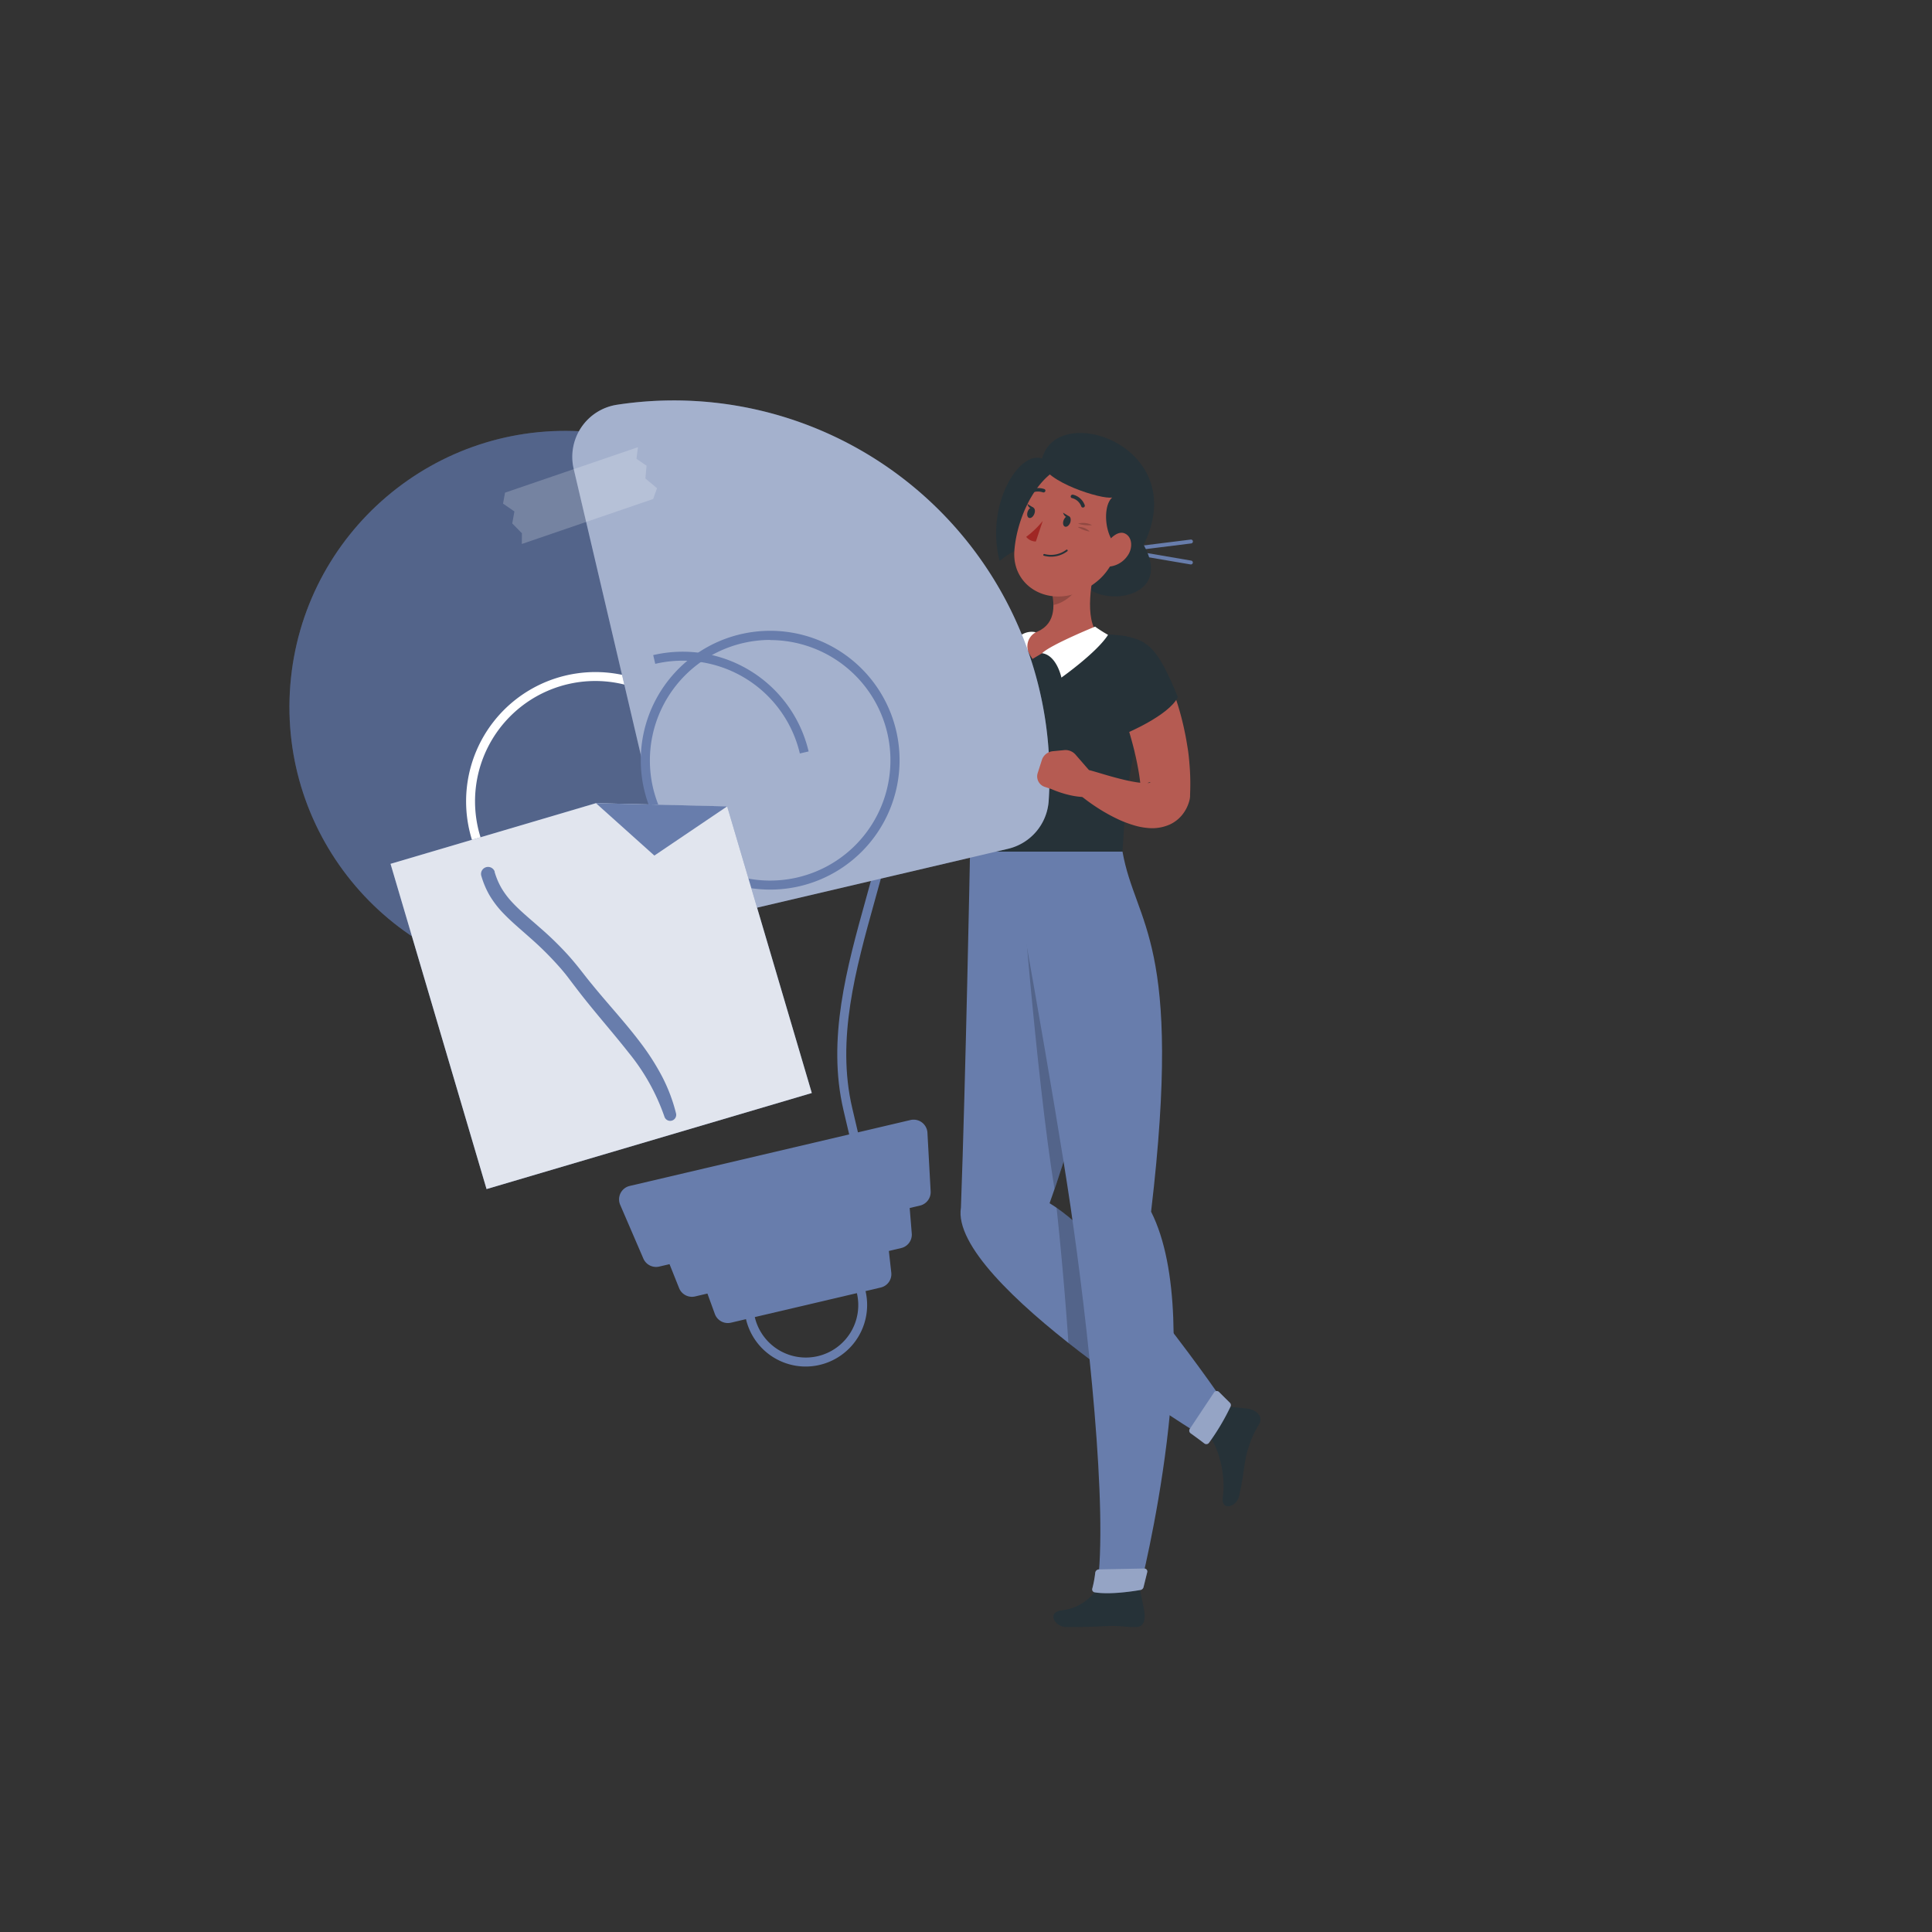 <svg xmlns="http://www.w3.org/2000/svg" viewBox="0 0 500 500"><rect x="0" y="0" width="500" height="500" fill="#333333" stroke="none"/><g id="freepik--Character--inject-73"><path d="M291.29,142.75a.5.5,0,0,1-.06-1l16.93-2.11a.5.5,0,0,1,.12,1l-16.92,2.11Z" style="fill:#687DAC"></path><path d="M308.16,146.07h-.08l-16.81-2.87a.5.5,0,1,1,.17-1l16.81,2.88a.5.5,0,0,1-.09,1Z" style="fill:#687DAC"></path><path d="M269.69,118.67c-5.83-2.17-14.75,11.75-11,26.5,6.39-5.34,15.24-6.51,18.54-4.34,4.78,3.15.74,3,3.21,9.67s23.82,5.39,15.54-9.5C308.51,115.61,273.72,103.61,269.69,118.67Z" style="fill:#263238"></path><path d="M228.83,173.55l2.24,1.91a3.39,3.39,0,0,1,1.19,2.9l-.45,5.16a6.36,6.36,0,0,1-3.12,4.95l-1.11.65c-3.93-2.91-6-9-6-9l-.79-1.66a2.86,2.86,0,0,1,1.26-3.85l3.27-1.61A3.28,3.28,0,0,1,228.83,173.55Z" style="fill:#b55b52"></path><path d="M263.45,181c-.31.79-.54,1.34-.81,2s-.55,1.21-.82,1.8c-.56,1.19-1.17,2.34-1.78,3.49a74.86,74.86,0,0,1-4.1,6.66c-.74,1.08-1.52,2.14-2.31,3.19s-1.64,2.06-2.53,3.06a58.53,58.53,0,0,1-5.66,5.7l-.27.25a4.78,4.78,0,0,1-.78.58,9.84,9.84,0,0,1-3.8,1.29,9.07,9.07,0,0,1-4.27-.51,11.28,11.28,0,0,1-4.68-3.5,17.87,17.87,0,0,1-2.16-3.38,30.63,30.63,0,0,1-1.37-3.19,44.9,44.9,0,0,1-1.71-6.17,46.72,46.72,0,0,1-.85-6.2,3.51,3.51,0,0,1,6.6-1.89l.1.18c.85,1.59,1.71,3.32,2.59,4.92s1.78,3.18,2.72,4.59a23,23,0,0,0,1.4,1.93,8.43,8.43,0,0,0,1.29,1.31c.33.27.61.2,0-.14a2.92,2.92,0,0,0-1.41-.23,3.4,3.4,0,0,0-1.09.28l-1.06.82c1.4-1.6,2.77-3.23,4-5s2.49-3.57,3.63-5.46,2.25-3.79,3.28-5.75c.51-1,1-2,1.5-2.95l.7-1.47.63-1.34.16-.35A7,7,0,0,1,263.45,181Z" style="fill:#b55b52"></path><path d="M320.68,387.18c1.55-7,1.16-8.66,2.42-12.5a25.2,25.2,0,0,1,2.82-6.19c1.1-2.05-1-3.68-3.08-3.94-1.63-.21-3.35-.28-5.35-.6L313.17,372c2.28,2.9,4.1,10,3.3,15.38C315.9,391.27,320.06,390,320.68,387.18Z" style="fill:#263238"></path><path d="M251.05,220.4s-1.15,59.27-2.36,92.11c-3.18,19.44,63.65,59.9,63.65,59.9,1.43.68,5.21-6.73,5.15-8.46,0,0-28.73-42.33-45.86-52.55,18.95-52.45,13.8-91,13.8-91Z" style="fill:#687DAC"></path><path d="M285.43,220.4H263.74s4.34,57.94,9.17,87.36C290.34,257.18,285.43,220.4,285.43,220.4Z" style="opacity:0.2"></path><path d="M298.84,338.81c-8.23-10.27-17.75-21-25.4-26.24,1.09,10.16,2.21,22.42,3.07,35,7.19,5.69,14.65,11,20.89,15.21A173,173,0,0,0,298.84,338.81Z" style="opacity:0.2"></path><path d="M308.14,370.94c.88.63,2.42,1.75,3.54,2.62a.85.85,0,0,0,1.19-.14,59.3,59.3,0,0,0,5.59-9.39.85.85,0,0,0-.17-1l-2.8-2.78a.85.85,0,0,0-1.31.13l-6.24,9.38A.84.84,0,0,0,308.14,370.94Z" style="fill:#687DAC"></path><path d="M308.14,370.94c.88.63,2.42,1.75,3.54,2.62a.85.85,0,0,0,1.19-.14,59.3,59.3,0,0,0,5.59-9.39.85.85,0,0,0-.17-1l-2.8-2.78a.85.85,0,0,0-1.31.13l-6.24,9.38A.84.84,0,0,0,308.14,370.94Z" style="fill:#fff;opacity:0.3"></path><path d="M275.93,421.07c7.31,0,6.79-.11,10.91-.25,3.53-.12,4.33.31,7.16.25,2.36-.05,2.48-2.31,2-4.91-.24-1.3-.66-2.9-1-5h-11.1a12.36,12.36,0,0,1-9.13,5.59C270.8,417.27,273,421.07,275.93,421.07Z" style="fill:#263238"></path><path d="M261.36,220.4s11.48,63.2,15.69,91.85c4.41,30.08,9.86,78.91,6.86,98.9,1.62,1,7.64,1.05,11.1,0,0,0,17.55-68.61,2.89-97.57,8.34-70.4-4-74.07-7.4-93.18Z" style="fill:#687DAC"></path><path d="M283.45,407a28.14,28.14,0,0,1-.76,4.1.77.77,0,0,0,.63,1c4,.65,10-.29,11.87-.62a1,1,0,0,0,.75-.71l.95-3.84a.77.77,0,0,0-.77-1l-11.76.23A1,1,0,0,0,283.45,407Z" style="fill:#687DAC"></path><path d="M283.45,407a28.14,28.14,0,0,1-.76,4.1.77.77,0,0,0,.63,1c4,.65,10-.29,11.87-.62a1,1,0,0,0,.75-.71l.95-3.84a.77.77,0,0,0-.77-1l-11.76.23A1,1,0,0,0,283.45,407Z" style="fill:#fff;opacity:0.3"></path><path d="M260.35,165c-7.28,1.37-8.82,4.35-14.18,15.41,1.62,7.27,10.32,13.66,10.32,13.66S272.36,174.45,260.35,165Z" style="fill:#263238"></path><path d="M248.81,178.82c-.12,3.88.26,8.57,1.13,17.8.59,7.82-1.36,22.69,1.11,23.78H290.5c.79-11.2.5-18.91,7.59-43.92a9.2,9.2,0,0,0-7.87-12c-1.57-.16-3.22-.29-4.93-.37a124.37,124.37,0,0,0-17.91,0c-1.95.17-4,.42-5.9.69A14.85,14.85,0,0,0,248.81,178.82Z" style="fill:#263238"></path><path d="M284,144c-1.56,5.77-3.48,16.33.27,20.18,0,0-5.46-.82-17.05,6.35-3.36-4.82-.87-6.35-.87-6.35,6.55-1.54,6.74-6.31,5.95-10.79Z" style="fill:#b55b52"></path><path d="M269.69,169.05c3.82.55,5,6.31,5,6.31s9.17-6.48,12.07-11.06a36.91,36.91,0,0,1-3.35-2.13S271.92,166.85,269.69,169.05Z" style="fill:#fff"></path><path d="M266.06,168.44s-3,.65-4.55,4.87c-.87-8.41,3.12-9.18,3.12-9.18a4.84,4.84,0,0,1,3.45-.5A4.1,4.1,0,0,0,266.06,168.44Z" style="fill:#fff"></path><path d="M279.27,147.81l-6.93,5.55a18.14,18.14,0,0,1,.32,3.18c2.48-.36,6.06-3,6.51-5.62A8.84,8.84,0,0,0,279.27,147.81Z" style="opacity:0.2"></path><path d="M291.74,136.31c-3.39,8.84-4.64,12.65-10.67,16.08-9.07,5.16-19.23-.31-18.55-9.84.61-8.57,6.07-21.58,16.06-22.87A12.12,12.12,0,0,1,291.74,136.31Z" style="fill:#b55b52"></path><path d="M269.69,119.89c.72,4.75,15.36,9.43,18.14,8.86-3.5,3.11-1.11,16.86,6.33,12.64C296.11,125.33,286.73,111.06,269.69,119.89Z" style="fill:#263238"></path><path d="M279,135.52a4.81,4.81,0,0,1,3.62.39A9.22,9.22,0,0,1,279,135.52Z" style="opacity:0.2"></path><path d="M278.93,136.39a3.91,3.91,0,0,1,3.08,1.16A7.65,7.65,0,0,1,278.93,136.39Z" style="opacity:0.2"></path><path d="M277,135.18c-.25.75-.85,1.26-1.34,1.13s-.68-.84-.43-1.59.86-1.27,1.35-1.14S277.22,134.42,277,135.18Z" style="fill:#263238"></path><path d="M267.71,132.91c-.25.76-.85,1.26-1.34,1.14s-.68-.85-.43-1.6.86-1.26,1.35-1.13S268,132.16,267.71,132.91Z" style="fill:#263238"></path><path d="M267.49,131.41l-1.62-1S266.31,132.08,267.49,131.41Z" style="fill:#263238"></path><path d="M269.86,134.82a23.67,23.67,0,0,1-4.28,4.12,3.2,3.2,0,0,0,2.5,1.2Z" style="fill:#a02724"></path><path d="M271.45,144.05a8.93,8.93,0,0,1-1.29-.22.21.21,0,0,1-.15-.28.25.25,0,0,1,.29-.17,6.59,6.59,0,0,0,5.62-1.07.23.23,0,0,1,.33,0,.24.24,0,0,1,0,.33A7,7,0,0,1,271.45,144.05Z" style="fill:#263238"></path><path d="M291.78,143.87a6.49,6.49,0,0,1-4.49,2.74c-2.23.19-2.73-2.42-1.6-4.74,1-2.09,3.42-4.7,5.41-3.81S293.23,141.91,291.78,143.87Z" style="fill:#b55b52"></path><path d="M280.1,131.33a.46.46,0,0,1-.26-.25,3.43,3.43,0,0,0-2.39-2.17.41.41,0,0,1-.34-.52.5.5,0,0,1,.57-.37,4.28,4.28,0,0,1,3.05,2.71.47.47,0,0,1-.29.59A.5.5,0,0,1,280.1,131.33Z" style="fill:#263238"></path><path d="M266.11,127.91a.4.4,0,0,1-.27-.19.45.45,0,0,1,.17-.62,4.91,4.91,0,0,1,4.29-.52.43.43,0,0,1,.2.6.5.5,0,0,1-.63.23,3.93,3.93,0,0,0-3.39.44A.49.49,0,0,1,266.11,127.91Z" style="fill:#263238"></path><path d="M276.74,133.68l-1.62-1S275.56,134.34,276.74,133.68Z" style="fill:#263238"></path><path d="M301.88,174.68c.35.77.59,1.32.86,1.95s.49,1.23.73,1.85c.47,1.22.87,2.46,1.27,3.7a72.57,72.57,0,0,1,1.94,7.58c.27,1.28.48,2.58.69,3.87s.35,2.62.45,3.94a59.75,59.75,0,0,1,.17,8V206a5.16,5.16,0,0,1-.13,1,9.84,9.84,0,0,1-1.71,3.63,8.94,8.94,0,0,1-3.34,2.72,11.21,11.21,0,0,1-5.76.93,17.47,17.47,0,0,1-3.93-.8,30.11,30.11,0,0,1-3.25-1.22,44.25,44.25,0,0,1-5.62-3.06,47.71,47.71,0,0,1-5.06-3.7,3.51,3.51,0,0,1,3.23-6.06l.2.06c1.74.49,3.58,1.07,5.34,1.55s3.52.93,5.19,1.23c.83.15,1.63.28,2.36.34a9,9,0,0,0,1.84,0c.42,0,.56-.3-.1-.09a2.65,2.65,0,0,0-1.14.85,3.15,3.15,0,0,0-.56,1l-.15,1.33c-.17-2.12-.4-4.24-.78-6.38s-.84-4.27-1.4-6.4-1.17-4.25-1.87-6.35c-.34-1-.71-2.1-1.08-3.13l-.56-1.53-.53-1.38-.14-.36a7,7,0,0,1,12.85-5.4Z" style="fill:#b55b52"></path><path d="M290.58,164.57c6.43,1,9,2.94,14.25,15.85-2.38,4.81-13.54,9.42-13.54,9.42S282.55,174,290.58,164.57Z" style="fill:#263238"></path><path d="M220,294.58l-1.71-7.28c-4.3-18.35.86-36.89,5.85-54.81,4.34-15.56,8.43-30.25,5.47-42.84l2.27-.53c3.09,13.17-1.08,28.14-5.5,44-4.91,17.64-10,35.88-5.82,53.65l1.71,7.28Z" style="fill:#687DAC"></path><circle cx="146.34" cy="182.95" r="71.43" transform="translate(-47.69 314.24) rotate(-85.43)" style="fill:#687DAC"></circle><circle cx="146.34" cy="182.95" r="71.43" transform="translate(-47.69 314.24) rotate(-85.43)" style="opacity:0.2"></circle><path d="M154.08,240.85a33.46,33.46,0,1,1,32.58-41.11h0a33.49,33.49,0,0,1-32.58,41.11Zm0-64.61a31.14,31.14,0,1,0,30.31,24h0A31.19,31.19,0,0,0,154.08,176.24Z" style="fill:#fff"></path><path d="M148.47,121.34l24.62,104.93a13.63,13.63,0,0,0,16.38,10.15l71.44-16.76a13.68,13.68,0,0,0,10.49-12.43A97.23,97.23,0,0,0,159.62,104.76,13.63,13.63,0,0,0,148.47,121.34Z" style="fill:#687DAC"></path><path d="M148.47,121.34l24.62,104.93a13.63,13.63,0,0,0,16.38,10.15l71.44-16.76a13.68,13.68,0,0,0,10.49-12.43A97.23,97.23,0,0,0,159.62,104.76,13.63,13.63,0,0,0,148.47,121.34Z" style="fill:#fff;opacity:0.4"></path><path d="M238.11,312,170.6,327.79a3.59,3.59,0,0,1-4.1-2.07l-6-13.92a3.57,3.57,0,0,1,2.47-4.88l72.67-17.06a3.58,3.58,0,0,1,4.38,3.29l.83,15.13A3.59,3.59,0,0,1,238.11,312Z" style="fill:#687DAC"></path><path d="M233.21,323l-53.33,12.52a3.58,3.58,0,0,1-4.13-2.16l-4.83-12.08a3.57,3.57,0,0,1,2.5-4.8L230.53,303a3.56,3.56,0,0,1,4.37,3.18l1.06,13A3.57,3.57,0,0,1,233.21,323Z" style="fill:#687DAC"></path><path d="M227.93,333.21l-38.76,9.1a3.58,3.58,0,0,1-4.17-2.26l-3.82-10.5a3.56,3.56,0,0,1,2.54-4.69l41.33-9.7a3.57,3.57,0,0,1,4.37,3.08l1.24,11.1A3.55,3.55,0,0,1,227.93,333.21Z" style="fill:#687DAC"></path><path d="M207,195a31.17,31.17,0,0,0-37.42-23.2l-.53-2.26a33.49,33.49,0,0,1,40.22,24.93Z" style="fill:#687DAC"></path><polygon points="165.1 115.73 130.7 127.5 130.19 130.34 133.13 132.36 132.57 135.46 135.07 138.01 135.05 140.78 169.04 129.14 170.04 126.35 167.03 123.83 167.33 120.53 164.72 118.74 165.1 115.73" style="fill:#fff;opacity:0.2"></polygon><path d="M199.28,230.23a33.49,33.49,0,1,1,7.71-.89A33.8,33.8,0,0,1,199.28,230.23Zm.12-64.62A31.2,31.2,0,0,0,169,203.87a31.13,31.13,0,1,0,60.62-14.22h0a31.17,31.17,0,0,0-30.25-24Z" style="fill:#687DAC"></path><polygon points="188.19 208.69 210.09 282.87 125.92 307.73 101.07 223.56 154.23 207.86 188.19 208.69" style="fill:#687DAC"></polygon><polygon points="188.19 208.69 210.09 282.87 125.92 307.73 101.07 223.56 154.23 207.86 188.19 208.69" style="fill:#fff;opacity:0.8"></polygon><polygon points="188.19 208.69 169.35 221.42 154.23 207.86 188.19 208.69" style="fill:#687DAC"></polygon><path d="M128,225.63a19.18,19.18,0,0,0,1.74,4.14,21,21,0,0,0,2.72,3.64c2.09,2.28,4.64,4.34,7.13,6.55a84.29,84.29,0,0,1,7.23,7c1.14,1.25,2.22,2.55,3.27,3.88s2,2.58,3.06,3.85c4.11,5.07,8.62,9.87,12.67,15.25a61.78,61.78,0,0,1,5.48,8.57,43.3,43.3,0,0,1,3.64,9.57,1.55,1.55,0,0,1-3,.87h0a54.19,54.19,0,0,0-9.3-16.59c-4-5.09-8.37-10-12.48-15.28-1-1.29-2.05-2.67-3-3.93s-2-2.5-3.09-3.69a83.29,83.29,0,0,0-6.9-6.77c-2.43-2.18-5-4.27-7.4-6.85a25.19,25.19,0,0,1-3.17-4.29,22.84,22.84,0,0,1-2.07-5,1.82,1.82,0,0,1,3.49-1Z" style="fill:#687DAC"></path><path d="M208.52,353.66A15.89,15.89,0,1,1,224,334.13h0a15.93,15.93,0,0,1-15.5,19.53Zm.06-29.47a13.92,13.92,0,0,0-3.13.36,13.57,13.57,0,1,0,16.31,10.11h0a13.58,13.58,0,0,0-13.18-10.47Z" style="fill:#687DAC"></path><path d="M272.49,194.41l2.93-.28a3.45,3.45,0,0,1,2.92,1.16l3.39,3.9a6.38,6.38,0,0,1,1.39,5.7l-.3,1.24c-4.83.8-10.64-1.89-10.64-1.89l-1.74-.58a2.85,2.85,0,0,1-1.89-3.58l1.11-3.47A3.31,3.31,0,0,1,272.49,194.41Z" style="fill:#b55b52"></path></g></svg>